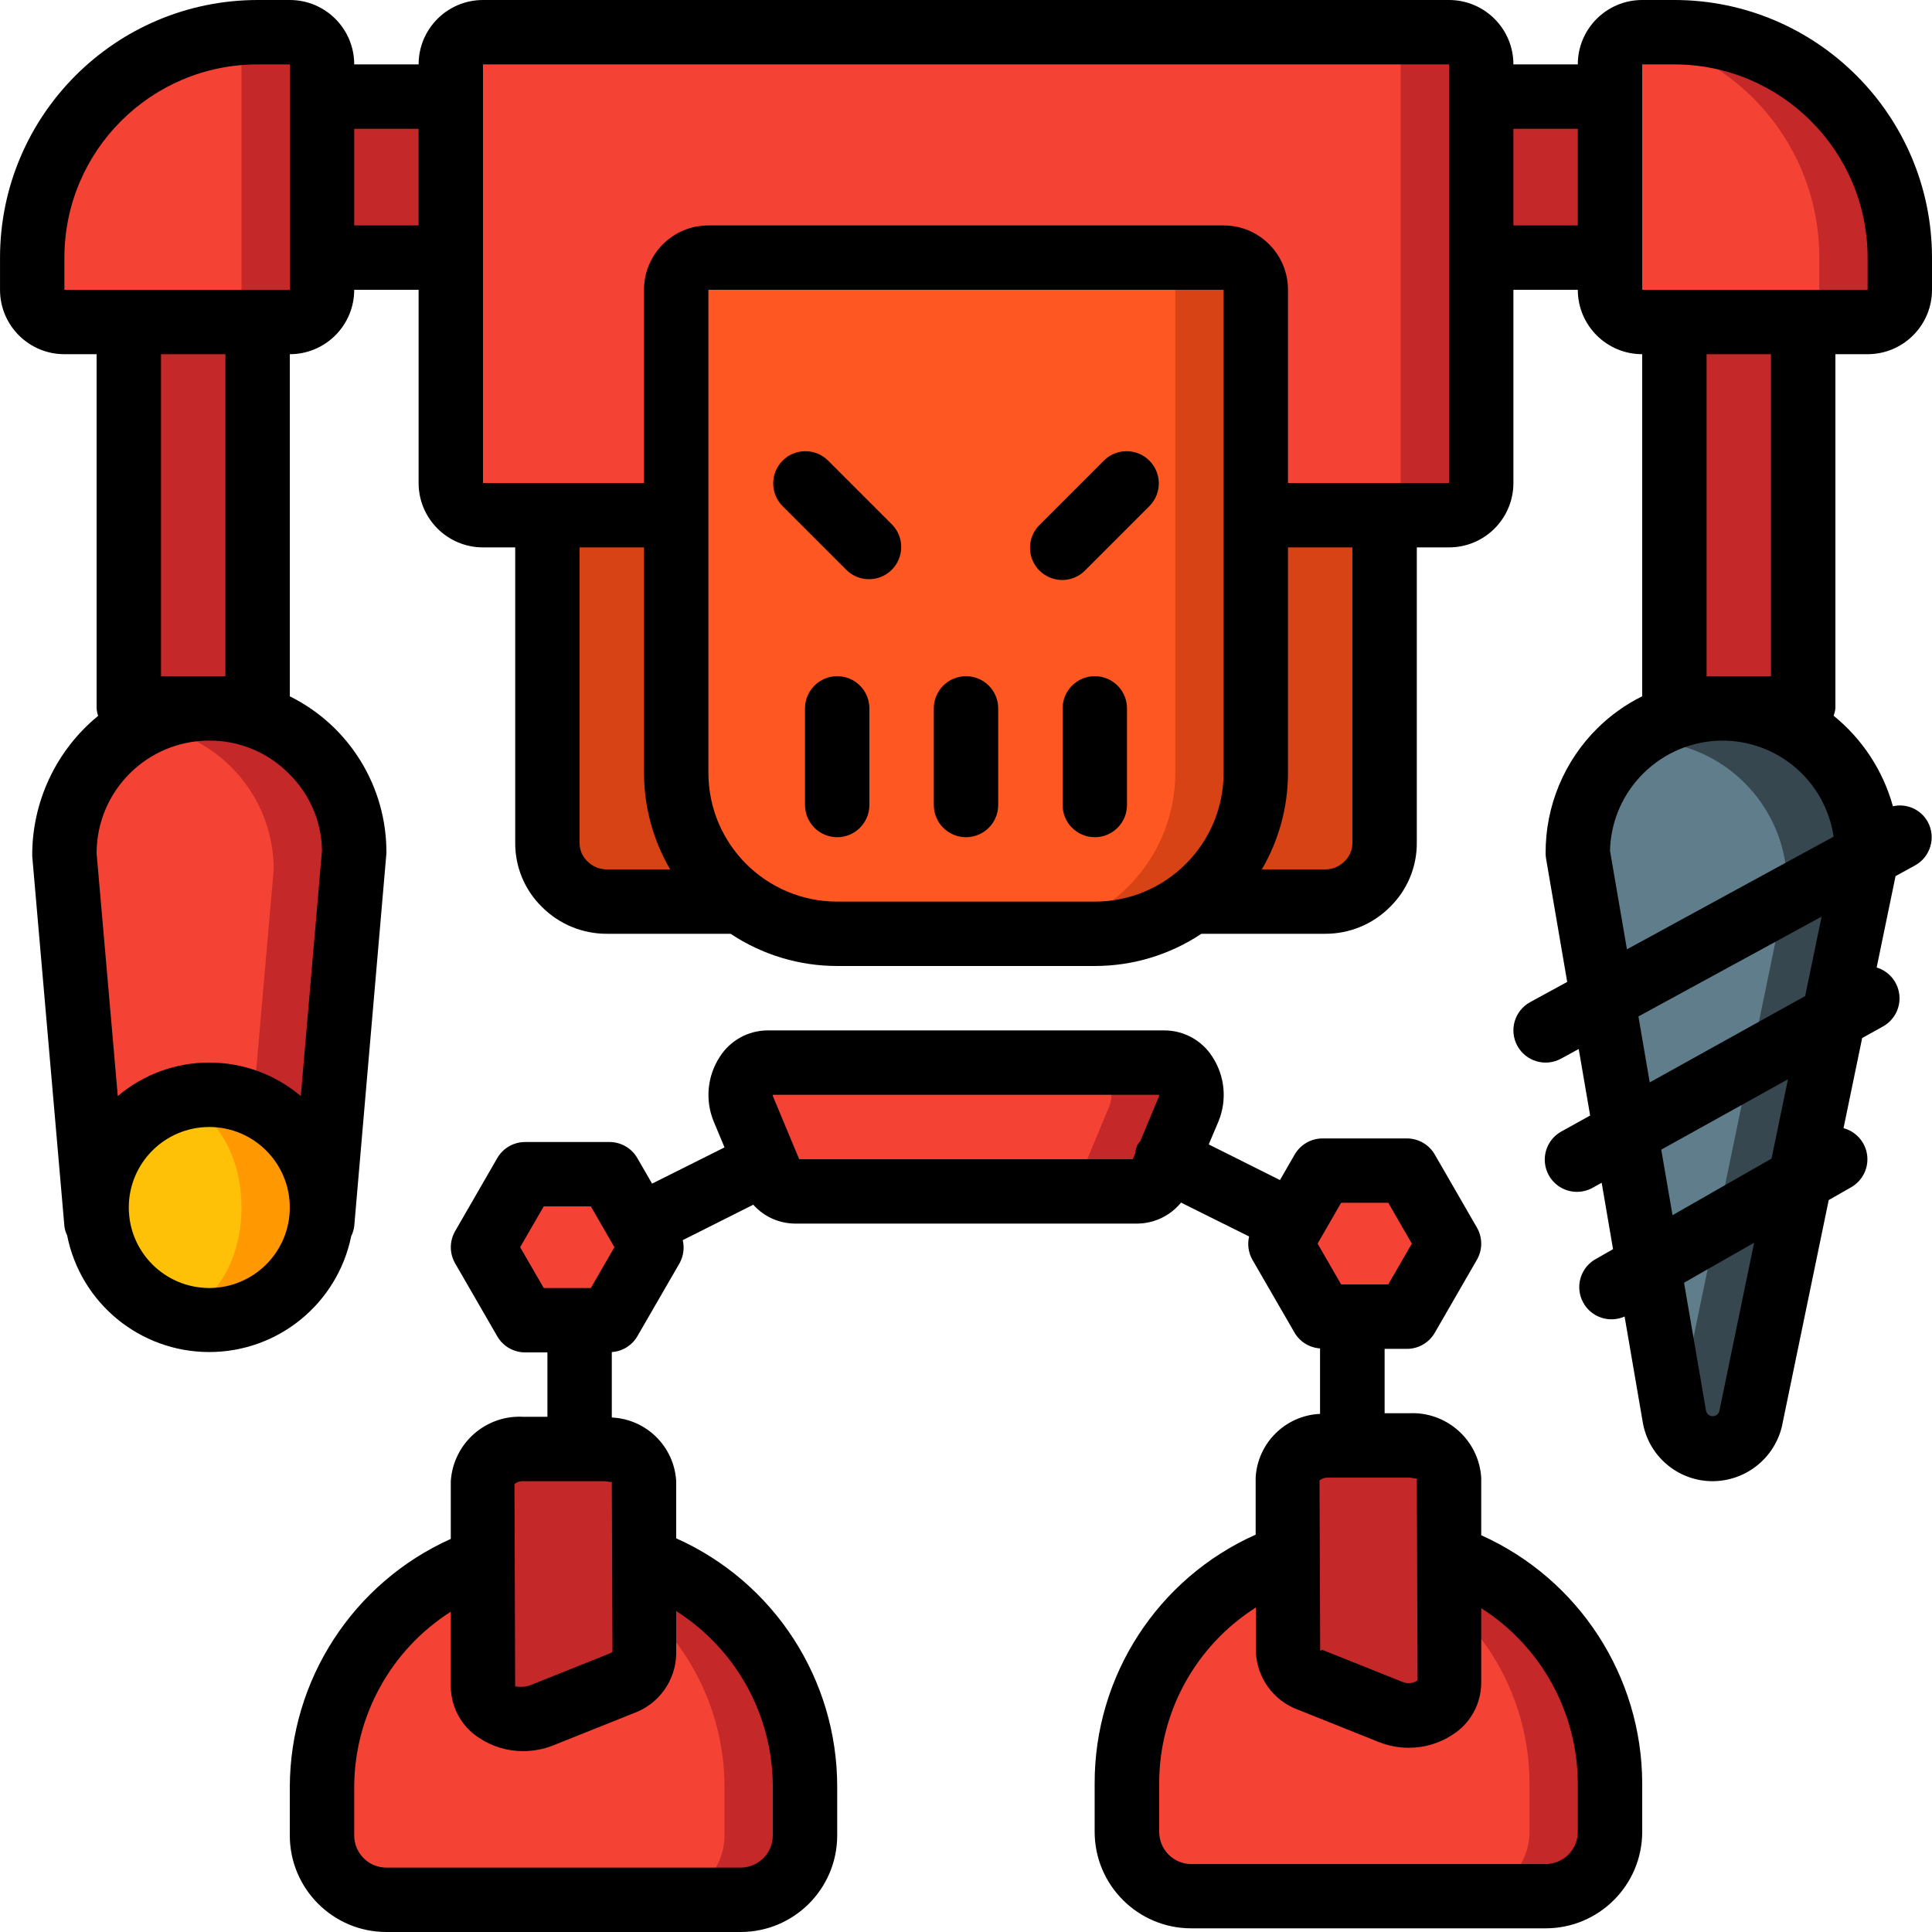<svg height="512pt" viewBox="0 0 512 512" width="512pt" xmlns="http://www.w3.org/2000/svg"><path d="m213.332 473.602v12.797c-.027 9.414-7.652 17.039-17.066 17.066h-93.867c-9.414-.027-17.035-7.652-17.066-17.066v-12.797c.004-27.102 17.105-51.246 42.668-60.246h42.668c25.562 8.996 42.664 33.145 42.664 60.246zm0 0" fill="#c52828"/><path d="m426.668 472.66v12.801c-.031 9.414-7.652 17.039-17.066 17.066h-93.867c-9.414-.027-17.039-7.652-17.066-17.066v-12.801c0-27.098 17.102-51.246 42.664-60.246h42.668c25.562 9 42.664 33.148 42.668 60.246zm0 0" fill="#c52828"/><path d="m192 473.602v12.797c-.027 9.414-7.652 17.039-17.066 17.066h-72.535c-9.414-.027-17.035-7.652-17.066-17.066v-12.797c.004-27.102 17.105-51.246 42.668-60.246h21.332c25.562 8.996 42.668 33.145 42.668 60.246zm0 0" fill="#f44335"/><path d="m405.332 472.66v12.801c-.027 9.414-7.652 17.039-17.066 17.066h-72.531c-9.414-.027-17.039-7.652-17.066-17.066v-12.801c0-27.098 17.102-51.246 42.664-60.246h21.336c25.559 9 42.66 33.148 42.664 60.246zm0 0" fill="#f44335"/><path d="m145.066 136.535v86.867c-.008 4.117 1.656 8.059 4.609 10.922 2.965 2.965 6.988 4.621 11.176 4.609h190.297c4.188.012 8.211-1.645 11.176-4.609 2.953-2.863 4.617-6.805 4.609-10.922v-86.867zm0 0" fill="#d84315"/><path d="m128 8.535h256c4.711 0 8.535 3.82 8.535 8.531v110.934c0 4.711-3.824 8.535-8.535 8.535h-256c-4.711 0-8.535-3.824-8.535-8.535v-110.934c0-4.711 3.824-8.531 8.535-8.531zm0 0" fill="#c52828"/><path d="m128 8.535h234.668c4.711 0 8.531 3.82 8.531 8.531v110.934c0 4.711-3.82 8.535-8.531 8.535h-234.668c-4.711 0-8.535-3.824-8.535-8.535v-110.934c0-4.711 3.824-8.531 8.535-8.531zm0 0" fill="#f44335"/><g fill="#c52828"><path d="m85.332 17.066v59.734c0 4.711-3.82 8.531-8.531 8.531h-59.734c-4.711 0-8.531-3.82-8.531-8.531v-8.535c-.027-29.398 21.383-54.43 50.43-58.965 3.074-.516 6.184-.773 9.301-.766h8.535c4.711 0 8.531 3.82 8.531 8.531zm0 0"/><path d="m85.332 25.602h34.133v42.664h-34.133zm0 0"/><path d="m392.535 25.602h34.133v42.664h-34.133zm0 0"/></g><path d="m332.801 76.801v128c0 23.562-19.102 42.664-42.668 42.664h-68.266c-23.566 0-42.668-19.102-42.668-42.664v-128c0-4.715 3.82-8.535 8.535-8.535h136.531c4.715 0 8.535 3.82 8.535 8.535zm0 0" fill="#d84315"/><path d="m311.465 76.801v128c0 23.562-19.102 42.664-42.664 42.664h-46.934c-23.566 0-42.668-19.102-42.668-42.664v-128c0-4.715 3.82-8.535 8.535-8.535h115.199c4.711 0 8.531 3.82 8.531 8.535zm0 0" fill="#ff5722"/><path d="m314.965 293.973-7.082 17.066c-.988 2.715-3.516 4.566-6.398 4.695h-90.969c-2.883-.129-5.41-1.98-6.398-4.695l-7.082-17.066c-1.246-2.461-1.23-5.371.035-7.82 1.27-2.453 3.637-4.145 6.363-4.551h105.133c2.727.406 5.094 2.098 6.363 4.551 1.266 2.449 1.281 5.359.035 7.82zm0 0" fill="#c52828"/><path d="m293.633 293.973-7.082 17.066c-.992 2.715-3.516 4.566-6.402 4.695h-69.633c-2.883-.129-5.41-1.98-6.398-4.695l-7.082-17.066c-1.246-2.461-1.23-5.371.035-7.82 1.27-2.453 3.637-4.145 6.363-4.551h83.797c2.73.406 5.098 2.098 6.363 4.551 1.27 2.449 1.281 5.359.039 7.82zm0 0" fill="#f44335"/><path d="m503.465 72.535v8.531c0 4.715-3.82 8.535-8.531 8.535h-59.734c-4.711 0-8.531-3.82-8.531-8.535v-59.734c.004-3.352 1.977-6.391 5.035-7.766 1.094-.512 2.289-.777 3.496-.766h8.535c15.84 0 31.035 6.293 42.238 17.496 11.199 11.199 17.492 26.395 17.492 42.238zm0 0" fill="#c52828"/><path d="m64 17.066v59.734c0 4.711-3.82 8.531-8.535 8.531h-38.398c-4.711 0-8.531-3.82-8.531-8.531v-8.535c-.027-29.398 21.383-54.43 50.43-58.965 3.059 1.375 5.027 4.414 5.035 7.766zm0 0" fill="#f44335"/><path d="m482.133 68.266v8.535c0 4.711-3.82 8.531-8.531 8.531h-38.402c-4.711 0-8.531-3.82-8.531-8.531v-59.734c.004-3.352 1.977-6.391 5.035-7.766 29.047 4.535 50.453 29.566 50.43 58.965zm0 0" fill="#f44335"/><path d="m164.77 446.09-21.332 8.531c-7.094 2.844-15.438-1.289-15.438-7.629v-54.457c.656-5.266 5.387-9.051 10.668-8.535h21.332c5.281-.516 10.012 3.27 10.668 8.535v45.926c-.203 3.516-2.547 6.547-5.898 7.629zm0 0" fill="#c52828"/><path d="m161.512 311.168h-22.34l-11.172 19.355 11.172 19.344h22.34l11.168-19.344zm0 0" fill="#f44335"/><path d="m347.23 445.148 21.332 8.535c7.094 2.84 15.438-1.289 15.438-7.629v-54.461c-.656-5.266-5.387-9.051-10.668-8.531h-21.332c-5.281-.52-10.012 3.266-10.668 8.531v45.926c.203 3.52 2.547 6.547 5.898 7.629zm0 0" fill="#c52828"/><path d="m350.488 310.23h22.34l11.172 19.352-11.172 19.348h-22.34l-11.168-19.348zm0 0" fill="#f44335"/><path d="m34.133 85.332h34.133v142.32h-34.133zm0 0" fill="#c52828"/><path d="m93.867 226.133-8.535 98.133h-59.73l-8.535-98.133c-.055-14.281 7.887-27.395 20.566-33.961 5.477-2.953 11.609-4.48 17.832-4.438 21.195.031 38.367 17.203 38.402 38.398zm0 0" fill="#c52828"/><path d="m72.535 230.398-8.195 93.867h-38.738l-8.535-98.133c-.055-14.281 7.887-27.395 20.566-33.961 19.754 1.828 34.875 18.387 34.902 38.227zm0 0" fill="#f44335"/><path d="m85.332 320c0 16.496-13.371 29.867-29.867 29.867-3.652.02-7.277-.676-10.664-2.047-11.555-4.387-19.195-15.461-19.195-27.82s7.641-23.434 19.195-27.82c3.387-1.371 7.012-2.066 10.664-2.047 16.496 0 29.867 13.371 29.867 29.867zm0 0" fill="#ff9801"/><path d="m64 320c0-15.363-8.598-27.82-19.199-27.82-10.605 0-19.199 12.457-19.199 27.82s8.594 27.82 19.199 27.82c10.602 0 19.199-12.457 19.199-27.82zm0 0" fill="#fec108"/><path d="m477.867 208.988h-34.133v-123.656h34.133zm0 0" fill="#c52828"/><path d="m494.934 226.133-30.977 149.762c-1.055 4.824-5.387 8.223-10.324 8.098s-9.09-3.738-9.898-8.609l-.086-.344-25.516-148.906c-.031-10.188 4.027-19.965 11.266-27.137 2.738-2.73 5.875-5.031 9.301-6.824 5.477-2.953 11.609-4.48 17.836-4.438 10.188-.016 19.961 4.027 27.168 11.23 7.203 7.203 11.242 16.98 11.23 27.168zm0 0" fill="#37474f"/><path d="m473.602 234.668-29.953 144.641-25.516-148.91c-.031-10.188 4.027-19.965 11.266-27.133 2.738-2.73 5.875-5.035 9.301-6.828 19.777 1.785 34.918 18.371 34.902 38.23zm0 0" fill="#607d8b"/><path d="m219.367 121.969c-3.348-3.234-8.672-3.191-11.965.102-3.289 3.293-3.336 8.613-.102 11.961l17.066 17.07c3.348 3.23 8.672 3.188 11.961-.105 3.293-3.293 3.34-8.613.105-11.961zm0 0"/><path d="m292.633 121.969-17.066 17.066c-2.219 2.141-3.105 5.312-2.328 8.297.781 2.984 3.113 5.312 6.098 6.094 2.98.781 6.156-.109 8.297-2.324l17.066-17.07c3.234-3.348 3.188-8.668-.102-11.961-3.293-3.293-8.617-3.336-11.965-.102zm0 0"/><path d="m221.867 179.199c-4.715 0-8.535 3.82-8.535 8.535v25.598c0 4.715 3.82 8.535 8.535 8.535 4.711 0 8.531-3.82 8.531-8.535v-25.598c0-4.715-3.82-8.535-8.531-8.535zm0 0"/><path d="m256 179.199c-4.711 0-8.535 3.82-8.535 8.535v25.598c0 4.715 3.824 8.535 8.535 8.535s8.535-3.82 8.535-8.535v-25.598c0-4.715-3.824-8.535-8.535-8.535zm0 0"/><path d="m290.133 179.199c-4.711 0-8.531 3.82-8.531 8.535v25.598c0 4.715 3.82 8.535 8.531 8.535 4.715 0 8.535-3.82 8.535-8.535v-25.598c0-4.715-3.82-8.535-8.535-8.535zm0 0"/><path d="m443.734 0h-8.535c-9.426 0-17.066 7.641-17.066 17.066h-17.066c0-9.426-7.641-17.066-17.066-17.066h-256c-9.426 0-17.066 7.641-17.066 17.066h-17.066c0-9.426-7.641-17.066-17.066-17.066h-8.535c-37.684.043-68.223 30.582-68.266 68.266v8.535c0 9.426 7.641 17.066 17.066 17.066h8.535v93.867c.047.672.184 1.34.398 1.98-11.133 9.113-17.551 22.766-17.465 37.152l8.531 98.133c.109.832.352 1.637.719 2.391 3.559 17.926 19.266 30.859 37.543 30.914 18.281.059 34.066-12.777 37.738-30.684.406-.824.68-1.711.801-2.621l8.531-98.867c.125-17.621-9.812-33.77-25.598-41.598v-90.668c9.426 0 17.066-7.641 17.066-17.066h17.066v51.199c0 9.426 7.641 17.066 17.066 17.066h8.535v78.336c-.027 6.379 2.531 12.5 7.098 16.957 4.562 4.574 10.762 7.133 17.219 7.105h32.77c8.367 5.574 18.195 8.543 28.246 8.535h68.266c10.051.008 19.879-2.961 28.246-8.535h32.77c6.414.035 12.578-2.492 17.125-7.02 4.621-4.473 7.219-10.637 7.191-17.066v-78.312h8.535c9.426 0 17.066-7.641 17.066-17.066v-51.199h17.066c0 9.426 7.641 17.066 17.066 17.066v90.656c-4.355 2.156-8.336 4.992-11.801 8.398-8.887 8.758-13.859 20.734-13.797 33.211 0 .484.043.965.125 1.441l5.598 32.648-9.812 5.352c-4.137 2.258-5.66 7.441-3.402 11.578 2.254 4.141 7.441 5.664 11.578 3.406l4.684-2.559 3.031 17.629-7.406 4.113c-2.766 1.426-4.531 4.242-4.617 7.352-.082 3.109 1.531 6.016 4.211 7.59 2.684 1.574 6.008 1.562 8.684-.027l2.184-1.211 3.012 17.598-5.035 2.883c-3.754 2.414-5.012 7.312-2.887 11.238 2.121 3.926 6.91 5.551 10.984 3.73l4.781 27.828c1.457 9.121 9.336 15.828 18.574 15.812 8.855-.043 16.5-6.207 18.418-14.852v-.074l12.32-59.57 5.973-3.414c2.996-1.723 4.656-5.082 4.211-8.508-.449-3.426-2.922-6.242-6.258-7.137l4.941-23.891 5.547-3.082c2.98-1.676 4.676-4.969 4.301-8.367-.371-3.398-2.734-6.25-6.008-7.238l5.008-24.219 5.121-2.809c1.988-1.082 3.465-2.91 4.105-5.082s.391-4.508-.691-6.496c-1.82-3.277-5.582-4.957-9.234-4.129-2.613-9.438-8.109-17.824-15.719-23.988.238-.629.398-1.281.477-1.945v-93.867h8.535c9.426 0 17.066-7.641 17.066-17.066v-8.535c-.043-37.684-30.582-68.223-68.266-68.266zm-388.27 341.332c-11.781 0-21.332-9.551-21.332-21.332s9.551-21.332 21.332-21.332c11.785 0 21.336 9.551 21.336 21.332s-9.551 21.332-21.336 21.332zm24.246-50.867c-14-11.84-34.5-11.84-48.496 0l-5.613-64.332c0-16.496 13.371-29.867 29.863-29.867 7.945-.039 15.57 3.133 21.141 8.801 5.469 5.367 8.605 12.672 8.727 20.332zm-19.977-111.266h-17.066v-85.332h17.066zm8.531-102.398h-51.199v-8.535c.027-28.266 22.934-51.172 51.199-51.199h8.535v59.734zm25.602-17.066v-25.602h17.066v25.602zm61.754 168.473c-1.301-1.258-2.031-2.996-2.02-4.805v-78.336h17.066v59.734c.004 8.996 2.395 17.828 6.93 25.598h-16.746c-1.969.012-3.855-.781-5.23-2.191zm66.246 10.727c-18.852 0-34.133-15.281-34.133-34.133v-128h136.531v128c0 18.852-15.281 34.133-34.133 34.133zm136.531-15.531c.004 1.852-.762 3.625-2.113 4.891-1.355 1.359-3.199 2.121-5.121 2.105h-16.762c4.535-7.77 6.926-16.602 6.93-25.598v-59.734h17.066zm25.602-95.402h-42.668v-51.199c0-9.426-7.641-17.066-17.066-17.066h-136.531c-9.426 0-17.066 7.641-17.066 17.066v51.199h-42.668v-110.934h256zm17.066-68.266v-25.602h17.066v25.602zm25.602 165.715c.402-16.211 13.645-29.156 29.867-29.184 14.742.047 27.238 10.863 29.395 25.449l-54.773 29.863zm28.945 148.645c-.27.758-1.004 1.25-1.809 1.211-.805-.043-1.484-.609-1.676-1.391l-5.836-33.98 18.57-10.605zm13.863-67.055-26.238 14.992-2.988-17.367 33.582-18.652zm8.91-43.078-41.191 22.887-2.992-17.484 48.543-26.453zm-9.055-84.762h-17.066v-85.332h17.066zm25.602-102.398h-59.734v-59.734h8.535c28.266.027 51.172 22.934 51.199 51.199zm0 0"/><path d="m138.668 375.465c-10-.539-18.566 7.078-19.203 17.07v15.289c-25.906 11.641-42.598 37.375-42.664 65.777v12.797c0 14.141 11.461 25.602 25.598 25.602h93.867c14.141 0 25.602-11.461 25.602-25.602v-12.797c.055-28.48-16.664-54.316-42.668-65.93v-15.137c-.523-9.172-7.891-16.457-17.066-16.879v-17.34c2.812-.184 5.348-1.75 6.766-4.184l11.18-19.344c1.043-1.867 1.348-4.055.855-6.137l18.688-9.387c2.777 3.113 6.73 4.926 10.906 5h90.945c4.473-.059 8.688-2.098 11.512-5.562l18.039 8.977c-.492 2.082-.188 4.27.855 6.137l11.18 19.344c1.418 2.434 3.953 4 6.766 4.184v17.348c-9.172.422-16.539 7.703-17.066 16.867v15.141c-26.004 11.613-42.723 37.449-42.668 65.93v12.797c0 14.141 11.461 25.602 25.602 25.602h93.91c14.137 0 25.598-11.461 25.598-25.602v-12.797c-.066-28.402-16.758-54.137-42.664-65.777v-15.258c-.637-9.992-9.203-17.605-19.203-17.066h-6.398v-17.066h5.895c3.055.004 5.875-1.625 7.398-4.266l11.164-19.348c1.523-2.637 1.523-5.891 0-8.531l-11.164-19.355c-1.523-2.641-4.344-4.27-7.398-4.266h-22.34c-3.047 0-5.863 1.629-7.387 4.266l-3.902 6.762-18.875-9.441 2.559-6.047c2.34-5.637 1.742-12.062-1.594-17.172-2.758-4.344-7.543-6.98-12.691-6.996h-105.195c-5.137.027-9.906 2.664-12.656 6.996-3.336 5.113-3.934 11.543-1.598 17.18l2.852 6.824-19.199 9.602-3.902-6.758c-1.523-2.641-4.34-4.266-7.387-4.266h-22.34c-3.055-.004-5.875 1.621-7.398 4.266l-11.164 19.352c-1.523 2.641-1.523 5.895 0 8.535l11.164 19.336c1.523 2.645 4.344 4.27 7.398 4.266h5.895v17.066zm0 17.07h21.332c1.297 0 2.141.484 2.133 0l.086 20.812c-.02.281-.02.566 0 .852l.094 23.535c-.203.199-.449.352-.715.445l-21.336 8.531c-1.129.344-2.324.422-3.488.223-.129 0-.215 0-.25.066l-.117-32.723c.023-.375.023-.746 0-1.117l-.07-19.883c.656-.535 1.488-.801 2.332-.742zm49.859 41.871c10.438 10.367 16.297 24.48 16.273 39.195v12.797c0 4.715-3.82 8.535-8.535 8.535h-93.867c-4.711 0-8.531-3.82-8.531-8.535v-12.797c.051-18.848 9.699-36.367 25.598-46.484v19.875c.055 5.5 2.879 10.602 7.512 13.57 3.457 2.305 7.523 3.527 11.68 3.504 2.723.004 5.418-.512 7.945-1.516l21.336-8.535c6.59-2.379 11.059-8.551 11.262-15.555v-11.512c3.367 2.145 6.496 4.645 9.328 7.457zm229.605 38.254v12.801c0 4.715-3.82 8.535-8.531 8.535h-93.867c-4.715 0-8.535-3.82-8.535-8.535v-12.801c-.023-18.906 9.637-36.508 25.602-46.641v11.5c.188 7.023 4.656 13.215 11.262 15.602l21.336 8.531c2.527 1.008 5.223 1.52 7.945 1.52 4.152.02 8.223-1.203 11.68-3.508 4.633-2.965 7.457-8.066 7.512-13.566v-19.918c15.898 10.117 25.547 27.637 25.598 46.48zm-42.668-81.066.086 20.883c-.012.234-.012.473 0 .707l.121 32.113c-1.141.832-2.637 1.004-3.934.449l-21.336-8.531-.535.305-.102-24.223c.02-.34.02-.68 0-1.016l-.078-19.945c.648-.535 1.48-.801 2.32-.742h21.336c1.27.008 2.121.496 2.121.02zm-20.051-72.848h12.492l6.246 10.82-6.246 10.812h-12.492l-6.238-10.812zm-48.215-28.613c.004.184-.031.363-.102.531l-4.914 11.773c-.273.297-.52.613-.742.949-.328.742-.539 1.531-.633 2.336l-.613 1.477h-88.398l-6.895-16.527c-.07-.172-.105-.355-.102-.539zm-169.352 40.391 6.246-10.82h12.492l6.238 10.82-6.238 10.809h-12.492zm0 0"/></svg>